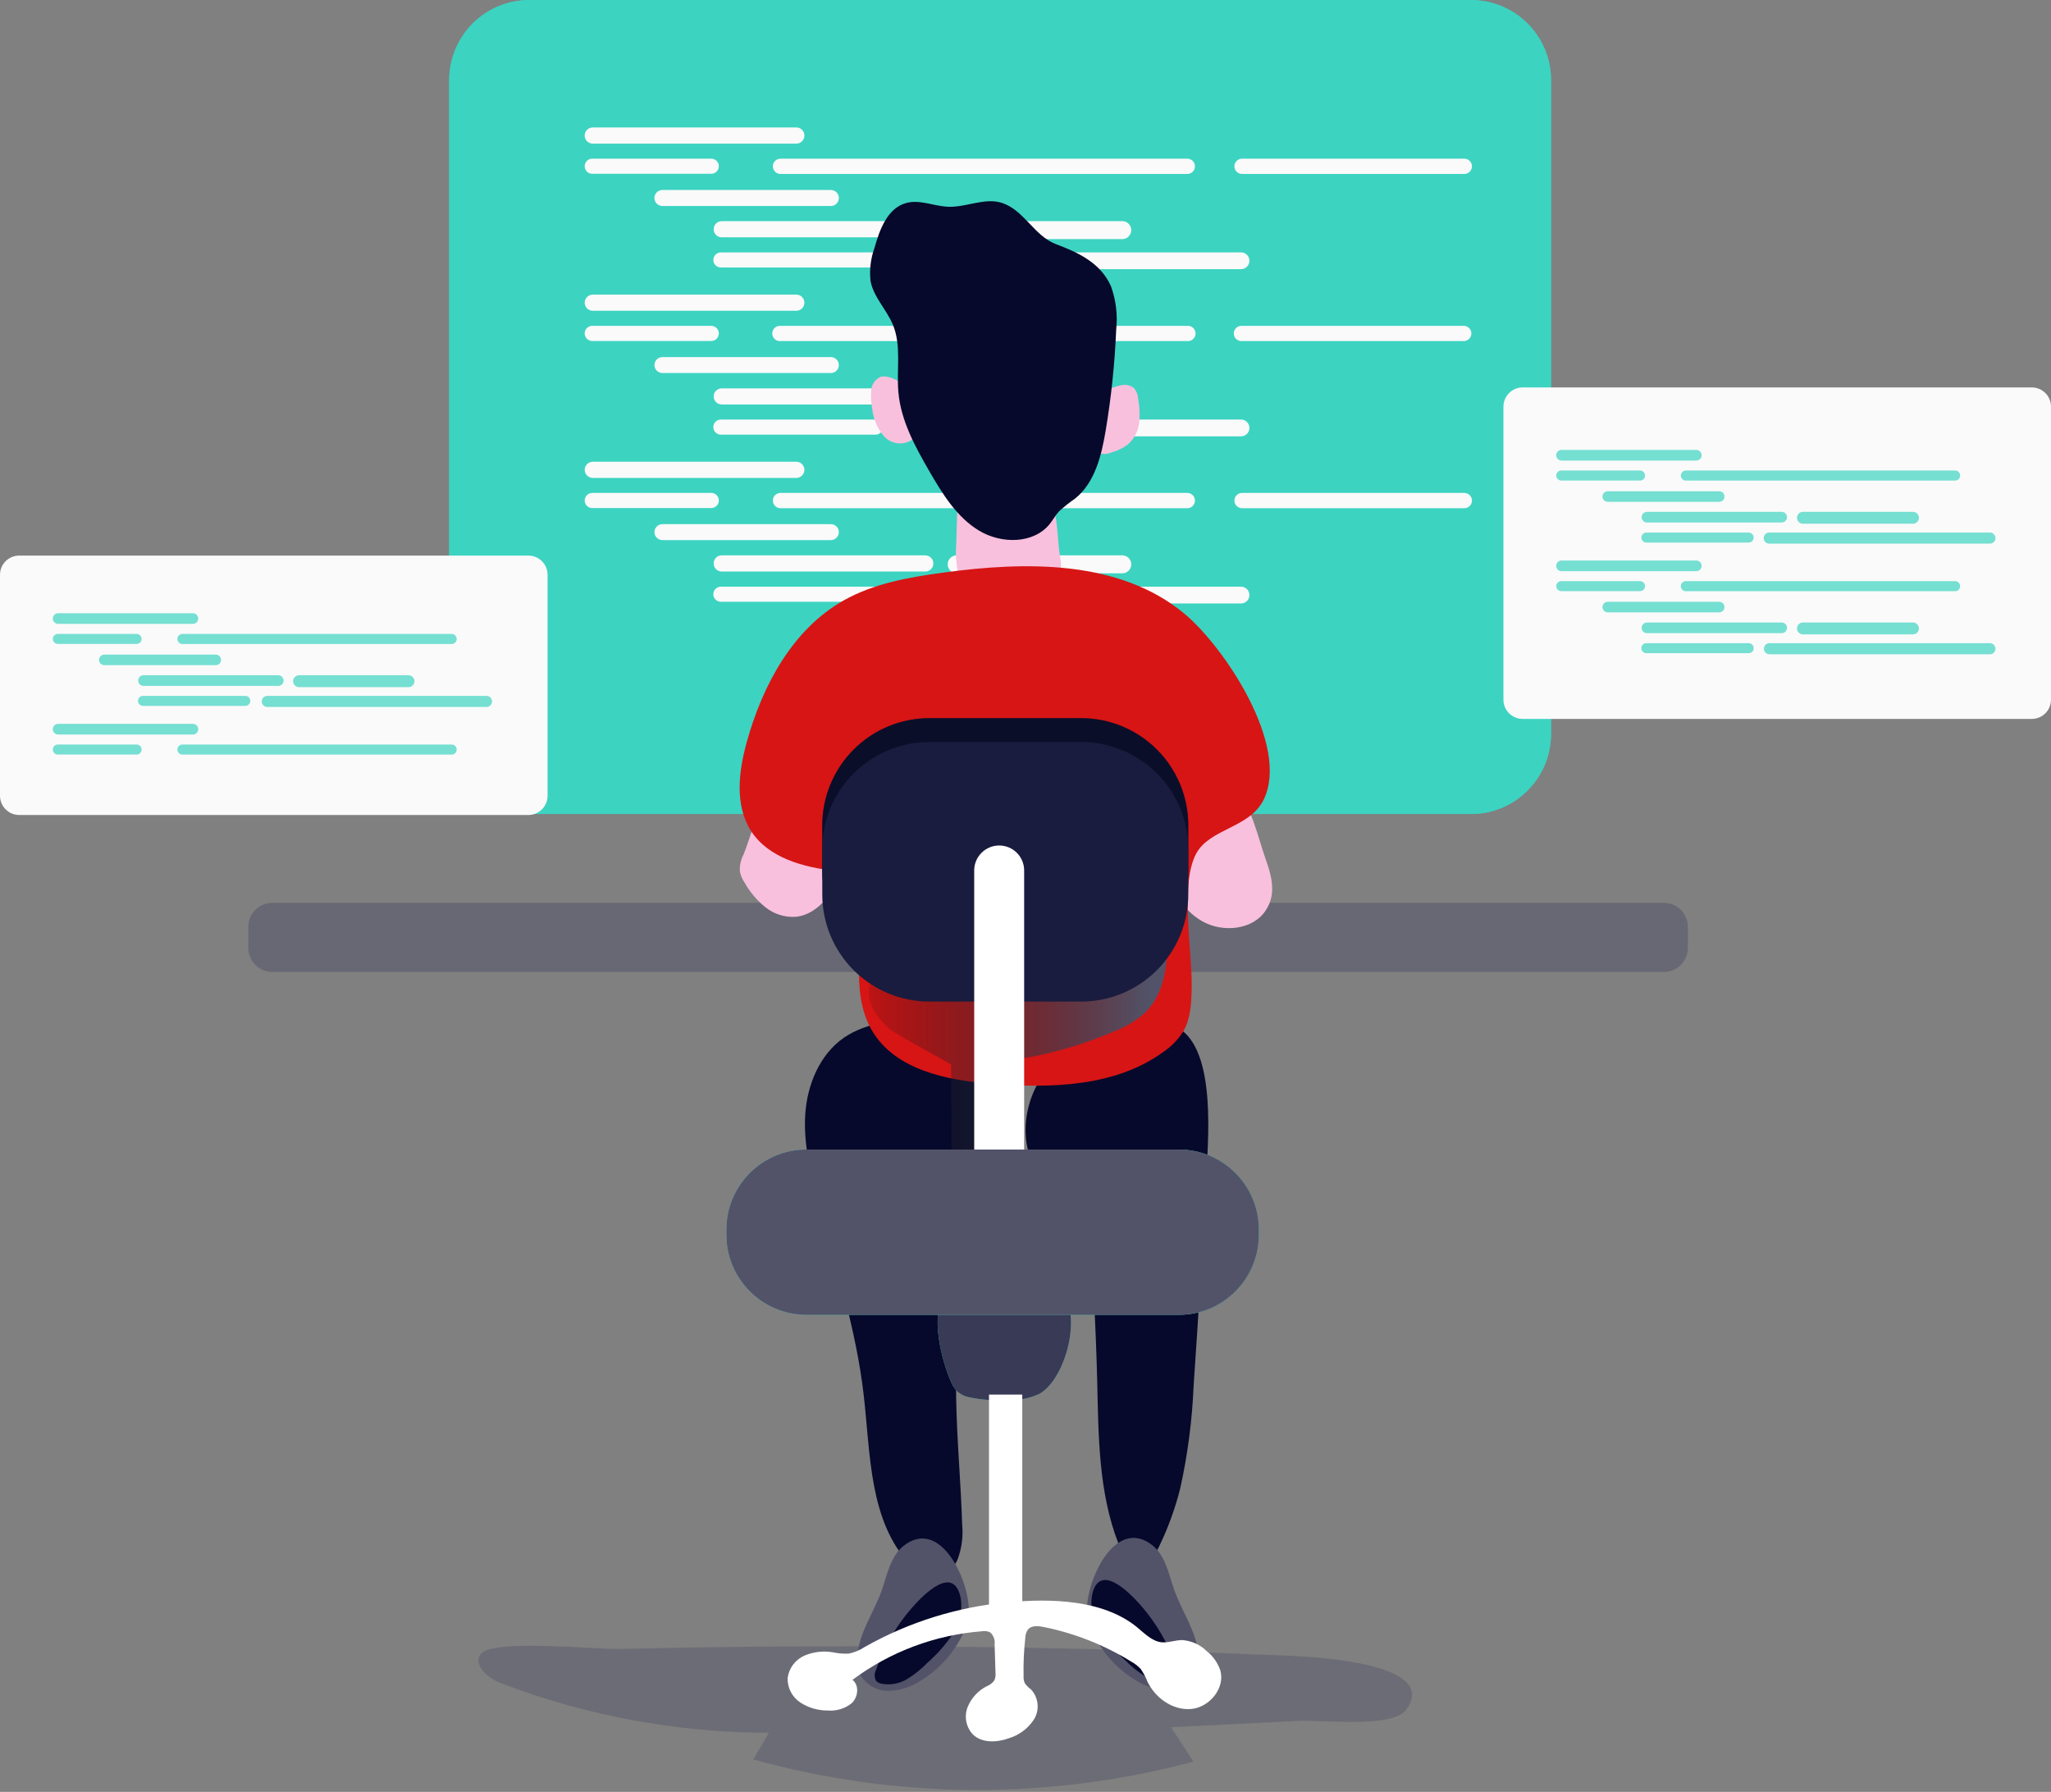 <svg width="427" height="373" viewBox="0 0 427 373" fill="none" xmlns="http://www.w3.org/2000/svg">
<rect x="0" y="0" width="427" height="373" fill="#808080" stroke="none"/>
<path opacity="0.42" d="M100.19 344.18C98.24 346.32 101.44 349.3 104.17 350.33C122.015 357.165 140.96 360.68 160.07 360.7L156.82 366.24C186.776 374.561 218.411 374.723 248.45 366.71L243.82 359.54L270.66 358.21C274.92 358.01 289.87 359.77 292.7 355.98C300.84 345.07 267.71 344.64 264.15 344.5C219.159 342.612 174.118 342.196 129.1 343.25C124.53 343.41 103.03 341.15 100.19 344.18V344.18Z" fill="#525369"/>
<path d="M251.06 245.87C250.34 260.04 249.49 274.24 248.5 288.47C248.2 295.66 247.27 302.81 245.71 309.83C244.665 314.004 243.19 318.059 241.31 321.93C240.49 323.6 239.34 325.41 237.51 325.59C235.21 325.83 233.63 323.37 232.81 321.21C228.7 310.58 228.7 298.94 228.43 287.57C228.28 281.68 228.05 275.8 227.73 269.91C227.35 262.8 226.57 255.11 221.77 249.84C220.31 248.25 218.53 246.94 217.09 245.31C211.24 238.67 212.99 227.47 219.29 221.21C224.19 216.36 238.42 209.96 245.29 213.97C253.44 218.73 251.45 238.21 251.06 245.87V245.87Z" fill="#06092B"/>
<path d="M209.95 221.54C212.006 224.798 212.969 228.627 212.7 232.47C212.37 244.01 205.51 254.23 202.07 265.27C196.92 281.95 199.79 299.82 200.31 317.31C200.55 319.72 200.25 322.16 199.43 324.44C198.995 325.568 198.227 326.537 197.229 327.219C196.231 327.901 195.049 328.264 193.84 328.26C192.088 327.936 190.509 326.996 189.39 325.61C180.95 316.57 181.23 302.79 179.83 290.51C178.27 276.84 174.03 263.64 170.42 250.36C168.79 244.37 167.26 238.23 167.64 232.04C168.03 225.84 170.64 219.48 175.74 215.98C185.03 209.63 203.32 212.04 209.95 221.54V221.54Z" fill="#06092B"/>
<path opacity="0.52" d="M56.7 202.32H346.4C347.726 202.32 348.998 201.793 349.936 200.856C350.873 199.918 351.4 198.646 351.4 197.32V192.94C351.4 191.614 350.873 190.342 349.936 189.404C348.998 188.467 347.726 187.94 346.4 187.94H56.7C55.374 187.94 54.102 188.467 53.164 189.404C52.227 190.342 51.7 191.614 51.7 192.94V197.32C51.7 198.646 52.227 199.918 53.164 200.856C54.102 201.793 55.374 202.32 56.7 202.32V202.32Z" fill="#525369"/>
<path d="M110.2 169.45H306.23C315.44 169.45 322.91 161.97 322.91 152.75V16.7C322.91 7.48 315.44 0.01 306.23 0.01H110.2C108.009 0.01 105.839 0.442 103.815 1.281C101.79 2.12 99.951 3.349 98.402 4.899C96.853 6.449 95.624 8.289 94.787 10.314C93.949 12.339 93.519 14.509 93.52 16.7V152.77C93.52 161.98 100.99 169.46 110.2 169.46V169.45Z" fill="#3CD3C1"/>
<path d="M110.2 169.45H306.23C315.44 169.45 322.91 161.97 322.91 152.75V16.7C322.91 7.48 315.44 0.01 306.23 0.01H110.2C108.009 0.01 105.839 0.442 103.815 1.281C101.79 2.12 99.951 3.349 98.402 4.899C96.853 6.449 95.624 8.289 94.787 10.314C93.949 12.339 93.519 14.509 93.52 16.7V152.77C93.52 161.98 100.99 169.46 110.2 169.46V169.45Z" fill="#3CD3C1"/>
<path d="M165.79 26.53H123.41C122.963 26.53 122.535 26.707 122.219 27.023C121.903 27.34 121.725 27.768 121.725 28.215C121.725 28.662 121.903 29.09 122.219 29.407C122.535 29.723 122.963 29.9 123.41 29.9H165.79C166.237 29.9 166.665 29.723 166.981 29.407C167.297 29.09 167.475 28.662 167.475 28.215C167.475 27.768 167.297 27.34 166.981 27.023C166.665 26.707 166.237 26.53 165.79 26.53V26.53ZM148.08 33.03H123.3C122.882 33.03 122.482 33.196 122.186 33.491C121.891 33.787 121.725 34.187 121.725 34.605C121.725 35.023 121.891 35.423 122.186 35.719C122.482 36.014 122.882 36.18 123.3 36.18H148.08C148.498 36.18 148.898 36.014 149.194 35.719C149.489 35.423 149.655 35.023 149.655 34.605C149.655 34.187 149.489 33.787 149.194 33.491C148.898 33.196 148.498 33.03 148.08 33.03V33.03ZM247.19 33.03H162.49C162.068 33.03 161.664 33.197 161.366 33.496C161.068 33.794 160.9 34.198 160.9 34.62C160.9 35.042 161.068 35.446 161.366 35.744C161.664 36.042 162.068 36.21 162.49 36.21H247.19C247.612 36.21 248.016 36.042 248.314 35.744C248.612 35.446 248.78 35.042 248.78 34.62C248.78 34.198 248.612 33.794 248.314 33.496C248.016 33.197 247.612 33.03 247.19 33.03ZM304.86 33.03H258.58C258.158 33.03 257.754 33.197 257.456 33.496C257.157 33.794 256.99 34.198 256.99 34.62C256.99 35.042 257.157 35.446 257.456 35.744C257.754 36.042 258.158 36.21 258.58 36.21H304.86C305.282 36.21 305.686 36.042 305.984 35.744C306.282 35.446 306.45 35.042 306.45 34.62C306.45 34.198 306.282 33.794 305.984 33.496C305.686 33.197 305.282 33.03 304.86 33.03ZM172.98 39.55H137.91C137.468 39.55 137.045 39.725 136.733 40.038C136.42 40.35 136.245 40.773 136.245 41.215C136.245 41.657 136.42 42.08 136.733 42.392C137.045 42.705 137.468 42.88 137.91 42.88H172.98C173.422 42.88 173.845 42.705 174.157 42.392C174.47 42.08 174.645 41.657 174.645 41.215C174.645 40.773 174.47 40.35 174.157 40.038C173.845 39.725 173.422 39.55 172.98 39.55ZM192.64 46.04H150.26C149.814 46.04 149.387 46.217 149.072 46.532C148.757 46.847 148.58 47.274 148.58 47.72C148.58 48.166 148.757 48.593 149.072 48.908C149.387 49.223 149.814 49.4 150.26 49.4H192.64C193.086 49.4 193.513 49.223 193.828 48.908C194.143 48.593 194.32 48.166 194.32 47.72C194.32 47.274 194.143 46.847 193.828 46.532C193.513 46.217 193.086 46.04 192.64 46.04ZM233.8 46.04H199.17C198.914 46.021 198.656 46.056 198.414 46.141C198.171 46.226 197.949 46.36 197.76 46.535C197.572 46.71 197.422 46.922 197.319 47.158C197.216 47.394 197.163 47.648 197.163 47.905C197.163 48.162 197.216 48.416 197.319 48.652C197.422 48.888 197.572 49.1 197.76 49.275C197.949 49.45 198.171 49.584 198.414 49.669C198.656 49.755 198.914 49.789 199.17 49.77H233.79C234.261 49.736 234.702 49.524 235.023 49.178C235.345 48.832 235.523 48.377 235.523 47.905C235.523 47.433 235.345 46.978 235.023 46.632C234.702 46.286 234.261 46.075 233.79 46.04H233.8ZM182.26 52.54H150.08C149.664 52.54 149.264 52.705 148.97 53C148.675 53.294 148.51 53.694 148.51 54.11C148.51 54.526 148.675 54.926 148.97 55.22C149.264 55.515 149.664 55.68 150.08 55.68H182.26C182.676 55.68 183.076 55.515 183.37 55.22C183.665 54.926 183.83 54.526 183.83 54.11C183.83 53.694 183.665 53.294 183.37 53C183.076 52.705 182.676 52.54 182.26 52.54V52.54ZM258.37 52.54H188.97C188.73 52.522 188.488 52.553 188.261 52.633C188.033 52.712 187.825 52.838 187.648 53.002C187.471 53.166 187.33 53.364 187.234 53.585C187.138 53.806 187.088 54.044 187.088 54.285C187.088 54.526 187.138 54.764 187.234 54.985C187.33 55.206 187.471 55.404 187.648 55.568C187.825 55.732 188.033 55.858 188.261 55.937C188.488 56.017 188.73 56.048 188.97 56.03H258.37C258.834 56.03 259.279 55.846 259.607 55.517C259.936 55.189 260.12 54.744 260.12 54.28C260.12 53.816 259.936 53.371 259.607 53.043C259.279 52.714 258.834 52.53 258.37 52.53V52.54ZM165.79 61.33H123.41C122.964 61.33 122.537 61.507 122.222 61.822C121.907 62.137 121.73 62.564 121.73 63.01C121.73 63.456 121.907 63.883 122.222 64.198C122.537 64.513 122.964 64.69 123.41 64.69H165.79C166.236 64.69 166.663 64.513 166.978 64.198C167.293 63.883 167.47 63.456 167.47 63.01C167.47 62.564 167.293 62.137 166.978 61.822C166.663 61.507 166.236 61.33 165.79 61.33ZM148.08 67.83H123.3C122.882 67.83 122.482 67.996 122.186 68.291C121.891 68.587 121.725 68.987 121.725 69.405C121.725 69.823 121.891 70.223 122.186 70.519C122.482 70.814 122.882 70.98 123.3 70.98H148.08C148.498 70.98 148.898 70.814 149.194 70.519C149.489 70.223 149.655 69.823 149.655 69.405C149.655 68.987 149.489 68.587 149.194 68.291C148.898 67.996 148.498 67.83 148.08 67.83V67.83ZM247.19 67.83H162.49C162.271 67.813 162.051 67.841 161.844 67.912C161.637 67.984 161.446 68.098 161.285 68.247C161.124 68.396 160.995 68.576 160.907 68.778C160.819 68.978 160.774 69.196 160.774 69.415C160.774 69.634 160.819 69.852 160.907 70.052C160.995 70.254 161.124 70.434 161.285 70.583C161.446 70.732 161.637 70.846 161.844 70.918C162.051 70.989 162.271 71.017 162.49 71H247.19C247.409 71.017 247.629 70.989 247.836 70.918C248.043 70.846 248.234 70.732 248.395 70.583C248.556 70.434 248.685 70.254 248.773 70.052C248.861 69.852 248.906 69.634 248.906 69.415C248.906 69.196 248.861 68.978 248.773 68.778C248.685 68.576 248.556 68.396 248.395 68.247C248.234 68.098 248.043 67.984 247.836 67.912C247.629 67.841 247.409 67.813 247.19 67.83V67.83ZM304.86 67.83H258.58C258.361 67.813 258.141 67.841 257.934 67.912C257.727 67.984 257.536 68.098 257.375 68.247C257.214 68.396 257.085 68.576 256.997 68.778C256.909 68.978 256.864 69.196 256.864 69.415C256.864 69.634 256.909 69.852 256.997 70.052C257.085 70.254 257.214 70.434 257.375 70.583C257.536 70.732 257.727 70.846 257.934 70.918C258.141 70.989 258.361 71.017 258.58 71H304.86C305.259 70.968 305.631 70.788 305.902 70.494C306.173 70.2 306.324 69.815 306.324 69.415C306.324 69.015 306.173 68.63 305.902 68.336C305.631 68.042 305.259 67.862 304.86 67.83ZM172.98 74.33H137.91C137.47 74.33 137.048 74.505 136.736 74.816C136.425 75.127 136.25 75.55 136.25 75.99C136.25 76.43 136.425 76.853 136.736 77.164C137.048 77.475 137.47 77.65 137.91 77.65H172.98C173.42 77.65 173.842 77.475 174.154 77.164C174.465 76.853 174.64 76.43 174.64 75.99C174.64 75.55 174.465 75.127 174.154 74.816C173.842 74.505 173.42 74.33 172.98 74.33V74.33ZM192.64 80.84H150.26C149.814 80.84 149.387 81.017 149.072 81.332C148.757 81.647 148.58 82.074 148.58 82.52C148.58 82.966 148.757 83.393 149.072 83.708C149.387 84.023 149.814 84.2 150.26 84.2H192.64C193.086 84.2 193.513 84.023 193.828 83.708C194.143 83.393 194.32 82.966 194.32 82.52C194.32 82.074 194.143 81.647 193.828 81.332C193.513 81.017 193.086 80.84 192.64 80.84ZM233.8 80.84H199.17C198.914 80.821 198.656 80.856 198.414 80.941C198.171 81.026 197.949 81.16 197.76 81.335C197.572 81.51 197.422 81.722 197.319 81.958C197.216 82.194 197.163 82.448 197.163 82.705C197.163 82.962 197.216 83.216 197.319 83.452C197.422 83.688 197.572 83.9 197.76 84.075C197.949 84.25 198.171 84.384 198.414 84.469C198.656 84.555 198.914 84.589 199.17 84.57H233.79C234.261 84.535 234.702 84.324 235.023 83.978C235.345 83.632 235.523 83.177 235.523 82.705C235.523 82.233 235.345 81.778 235.023 81.432C234.702 81.086 234.261 80.874 233.79 80.84H233.8ZM182.26 87.33H150.08C149.662 87.33 149.262 87.496 148.966 87.791C148.671 88.087 148.505 88.487 148.505 88.905C148.505 89.323 148.671 89.723 148.966 90.019C149.262 90.314 149.662 90.48 150.08 90.48H182.26C182.678 90.48 183.078 90.314 183.374 90.019C183.669 89.723 183.835 89.323 183.835 88.905C183.835 88.487 183.669 88.087 183.374 87.791C183.078 87.496 182.678 87.33 182.26 87.33ZM258.37 87.33H188.97C188.506 87.33 188.061 87.514 187.733 87.843C187.404 88.171 187.22 88.616 187.22 89.08C187.22 89.544 187.404 89.989 187.733 90.317C188.061 90.646 188.506 90.83 188.97 90.83H258.37C258.834 90.83 259.279 90.646 259.607 90.317C259.936 89.989 260.12 89.544 260.12 89.08C260.12 88.616 259.936 88.171 259.607 87.843C259.279 87.514 258.834 87.33 258.37 87.33ZM165.79 96.12H123.41C122.964 96.12 122.537 96.297 122.222 96.612C121.907 96.927 121.73 97.354 121.73 97.8C121.73 98.246 121.907 98.673 122.222 98.988C122.537 99.303 122.964 99.48 123.41 99.48H165.79C166.236 99.48 166.663 99.303 166.978 98.988C167.293 98.673 167.47 98.246 167.47 97.8C167.47 97.354 167.293 96.927 166.978 96.612C166.663 96.297 166.236 96.12 165.79 96.12ZM148.08 102.61H123.3C122.882 102.61 122.482 102.776 122.186 103.071C121.891 103.367 121.725 103.767 121.725 104.185C121.725 104.603 121.891 105.003 122.186 105.299C122.482 105.594 122.882 105.76 123.3 105.76H148.08C148.498 105.76 148.898 105.594 149.194 105.299C149.489 105.003 149.655 104.603 149.655 104.185C149.655 103.767 149.489 103.367 149.194 103.071C148.898 102.776 148.498 102.61 148.08 102.61V102.61ZM247.19 102.61H162.49C162.068 102.61 161.664 102.778 161.366 103.076C161.068 103.374 160.9 103.778 160.9 104.2C160.9 104.622 161.068 105.026 161.366 105.324C161.664 105.622 162.068 105.79 162.49 105.79H247.19C247.612 105.79 248.016 105.622 248.314 105.324C248.612 105.026 248.78 104.622 248.78 104.2C248.78 103.778 248.612 103.374 248.314 103.076C248.016 102.778 247.612 102.61 247.19 102.61ZM304.86 102.61H258.58C258.158 102.61 257.754 102.778 257.456 103.076C257.157 103.374 256.99 103.778 256.99 104.2C256.99 104.622 257.157 105.026 257.456 105.324C257.754 105.622 258.158 105.79 258.58 105.79H304.86C305.282 105.79 305.686 105.622 305.984 105.324C306.282 105.026 306.45 104.622 306.45 104.2C306.45 103.778 306.282 103.374 305.984 103.076C305.686 102.778 305.282 102.61 304.86 102.61ZM172.98 109.11H137.91C137.47 109.11 137.048 109.285 136.736 109.596C136.425 109.908 136.25 110.33 136.25 110.77C136.25 111.21 136.425 111.632 136.736 111.944C137.048 112.255 137.47 112.43 137.91 112.43H172.98C173.42 112.43 173.842 112.255 174.154 111.944C174.465 111.632 174.64 111.21 174.64 110.77C174.64 110.33 174.465 109.908 174.154 109.596C173.842 109.285 173.42 109.11 172.98 109.11V109.11ZM192.64 115.6H150.26C149.813 115.6 149.385 115.778 149.069 116.094C148.753 116.41 148.575 116.838 148.575 117.285C148.575 117.732 148.753 118.16 149.069 118.476C149.385 118.792 149.813 118.97 150.26 118.97H192.64C193.086 118.97 193.513 118.793 193.828 118.478C194.143 118.163 194.32 117.736 194.32 117.29C194.32 116.844 194.143 116.417 193.828 116.102C193.513 115.787 193.086 115.61 192.64 115.61V115.6ZM233.8 115.6H199.17C198.674 115.6 198.198 115.797 197.848 116.148C197.497 116.498 197.3 116.974 197.3 117.47C197.3 117.966 197.497 118.442 197.848 118.792C198.198 119.143 198.674 119.34 199.17 119.34H233.79C234.261 119.305 234.702 119.094 235.023 118.748C235.345 118.402 235.523 117.947 235.523 117.475C235.523 117.003 235.345 116.548 235.023 116.202C234.702 115.856 234.261 115.645 233.79 115.61L233.8 115.6ZM182.26 122.12H150.08C149.662 122.12 149.262 122.286 148.966 122.581C148.671 122.877 148.505 123.277 148.505 123.695C148.505 124.113 148.671 124.513 148.966 124.809C149.262 125.104 149.662 125.27 150.08 125.27H182.26C182.678 125.27 183.078 125.104 183.374 124.809C183.669 124.513 183.835 124.113 183.835 123.695C183.835 123.277 183.669 122.877 183.374 122.581C183.078 122.286 182.678 122.12 182.26 122.12V122.12ZM258.37 122.12H188.97C188.506 122.12 188.061 122.304 187.733 122.633C187.404 122.961 187.22 123.406 187.22 123.87C187.22 124.334 187.404 124.779 187.733 125.107C188.061 125.436 188.506 125.62 188.97 125.62H258.37C258.834 125.62 259.279 125.436 259.607 125.107C259.936 124.779 260.12 124.334 260.12 123.87C260.12 123.406 259.936 122.961 259.607 122.633C259.279 122.304 258.834 122.12 258.37 122.12Z" fill="#FAFAFA"/>
<path d="M263.42 178.63C264.37 181.28 265.26 184.07 264.67 186.81C264.46 187.76 264.07 188.66 263.54 189.47C260.89 193.59 254.59 194.23 250.26 191.75C245.94 189.28 243.49 184.55 242.3 179.8C241.83 178.2 241.67 176.53 241.83 174.88C242.22 172 244.13 169.57 246.13 167.44C248.78 164.68 253.65 161.06 257.23 164.38C260.43 167.36 262 174.65 263.43 178.63H263.42ZM154.82 177.83C154.237 178.926 153.964 180.16 154.03 181.4C154.19 182.2 154.51 182.96 154.96 183.64C156.08 185.64 157.57 187.42 159.36 188.86C161.16 190.303 163.439 191.011 165.74 190.84C169.14 190.47 171.84 187.77 173.64 184.86C175.518 182.095 176.505 178.822 176.47 175.48C176.368 173.719 175.877 172.003 175.033 170.454C174.19 168.904 173.014 167.561 171.59 166.52C169.03 164.66 163.69 162.97 160.79 165.1C157.89 167.23 156.26 174.4 154.82 177.83V177.83ZM233.24 80.24C233.711 80.102 234.208 80.075 234.692 80.159C235.176 80.244 235.634 80.44 236.03 80.73C236.58 81.36 236.91 82.16 236.95 83C237.28 84.7 237.35 86.43 237.15 88.14C236.926 89.845 236.086 91.41 234.79 92.54C233.79 93.28 232.65 93.84 231.45 94.16C230.55 94.57 229.51 94.61 228.58 94.26C228.174 93.984 227.836 93.62 227.588 93.197C227.341 92.773 227.191 92.299 227.15 91.81C226.1 86.67 227.7 81.25 233.25 80.24H233.24ZM184.9 78.46C184.372 78.327 183.818 78.327 183.29 78.46C182.713 78.73 182.225 79.16 181.884 79.699C181.544 80.237 181.366 80.863 181.37 81.5C181.29 82.75 181.37 84 181.61 85.23C181.84 87.29 182.68 89.23 184.03 90.8C184.706 91.557 185.618 92.063 186.618 92.237C187.618 92.412 188.648 92.243 189.54 91.76C195.18 87.86 189.87 79.55 184.89 78.46H184.9ZM220.64 115.6C220.9 116.8 220.97 118.04 220.85 119.26C220.36 122.66 216.97 125.04 213.57 125.46C210.17 125.89 206.77 124.75 203.6 123.49C202.627 123.159 201.727 122.643 200.95 121.97C200.172 121.159 199.641 120.142 199.42 119.04C199.04 117.12 198.92 115.16 199.08 113.22L199.28 106.36C199.22 105.02 199.48 103.68 200.06 102.46C201.38 100.19 204.43 99.81 207.06 99.64C210.53 99.49 215.76 99.64 218.04 102.8C220.32 105.96 220.06 111.91 220.64 115.6V115.6Z" fill="#F8C0DD"/>
<path d="M231.31 59.63C232.35 62.53 232.71 65.61 232.38 68.67C232.08 75.72 231.35 82.74 230.18 89.7C229.3 94.92 227.92 100.53 223.78 103.82C222.61 104.62 221.49 105.51 220.45 106.48C219.74 107.25 219.23 108.21 218.57 109.04C215.21 113.26 208.44 113.26 203.82 110.45C199.19 107.65 196.23 102.84 193.52 98.16C190.54 93.01 187.57 87.61 187.04 81.67C186.61 76.97 187.71 72.01 185.91 67.64C184.59 64.43 181.84 61.85 181.23 58.44C180.99 56.14 181.27 53.81 182.05 51.64C183.13 47.77 184.77 43.3 188.69 42.25C191.55 41.48 194.49 42.95 197.46 43.04C201.23 43.17 205.06 41.06 208.65 42.25C213.25 43.79 215.29 49.11 219.88 50.84C224.48 52.56 229.18 54.74 231.32 59.64L231.31 59.63Z" fill="#06092B"/>
<path d="M246.56 127.73C233.09 116.55 213.66 116.83 196.34 119.2C189.18 120.17 181.89 121.45 175.6 125.01C165.05 130.99 158.81 142.55 155.53 154.25C153.79 160.45 152.88 167.53 156.36 172.98C160.01 178.61 167.28 180.55 173.96 181.3C174.97 181.32 175.97 181.6 176.85 182.13C177.76 182.99 178.34 184.14 178.47 185.39C180.32 195.09 176.55 205.99 181.53 214.5C186.35 222.73 197.13 224.9 206.62 225.62C218.9 226.57 232.22 226.22 242.19 218.98C243.845 217.867 245.251 216.424 246.32 214.74C247.97 211.92 248.06 208.5 248.1 205.24C248.2 198.14 245.62 183.87 249.07 177.62C251.97 172.41 260.21 172.38 263.1 166.43C268.59 155.11 254.8 134.55 246.56 127.73Z" fill="#D71515"/>
<path d="M198 221.6L198.1 238.27C198.16 238.92 198.06 239.57 197.79 240.14C197.35 240.74 196.72 241.12 196.03 241.21C191.98 242.26 187.75 241.66 183.61 241.68C179.46 241.69 174.98 242.51 172 245.75C176.53 249.5 182.37 250.52 187.98 251.25C196.28 252.36 204.59 253.09 212.92 253.45C218.32 253.9 223.75 253.59 229.08 252.52C233.854 251.425 238.267 249.125 241.9 245.84C238.24 241.44 232.17 241.53 226.81 241.53C221.61 241.53 216.39 241.19 211.21 240.53C210.63 240.54 210.05 240.42 209.51 240.16C208.961 239.899 208.473 239.524 208.08 239.06C207.643 238.178 207.469 237.188 207.58 236.21C207.68 232.51 208.1 228.81 208.83 225.21C208.975 224.033 209.4 222.908 210.07 221.93C211.197 220.834 212.681 220.181 214.25 220.09C220.363 218.947 226.33 217.126 232.04 214.66C234.446 213.762 236.654 212.403 238.54 210.66C243.71 205.4 243.49 196.36 242.29 188.66C232.971 194.769 222.156 198.206 211.02 198.6C203.5 198.83 187.18 195.22 181.89 203.32C179.26 207.42 182.06 211.2 184.96 214.02C186.22 215.23 198.01 221.43 198.01 221.6H198Z" fill="url(#paint0_linear)"/>
<path d="M225.09 149.49H193.49C187.576 149.49 181.904 151.839 177.722 156.022C173.539 160.204 171.19 165.876 171.19 171.79V181.22C171.19 187.134 173.539 192.806 177.722 196.988C181.904 201.171 187.576 203.52 193.49 203.52H225.09C231.004 203.52 236.676 201.171 240.858 196.988C245.041 192.806 247.39 187.134 247.39 181.22V171.8C247.391 168.871 246.815 165.97 245.695 163.263C244.575 160.556 242.933 158.097 240.862 156.025C238.791 153.953 236.332 152.31 233.626 151.188C230.92 150.067 228.019 149.49 225.09 149.49V149.49Z" fill="#050720"/>
<path d="M225.09 149.49H193.49C187.576 149.49 181.904 151.839 177.722 156.022C173.539 160.204 171.19 165.876 171.19 171.79V181.22C171.19 187.134 173.539 192.806 177.722 196.988C181.904 201.171 187.576 203.52 193.49 203.52H225.09C231.004 203.52 236.676 201.171 240.858 196.988C245.041 192.806 247.39 187.134 247.39 181.22V171.8C247.391 168.871 246.815 165.97 245.695 163.263C244.575 160.556 242.933 158.097 240.862 156.025C238.791 153.953 236.332 152.31 233.626 151.188C230.92 150.067 228.019 149.49 225.09 149.49Z" fill="url(#paint1_linear)"/>
<path d="M225.09 154.46H193.49C187.576 154.46 181.904 156.809 177.722 160.992C173.539 165.174 171.19 170.846 171.19 176.76V186.19C171.19 192.104 173.539 197.776 177.722 201.958C181.904 206.141 187.576 208.49 193.49 208.49H225.09C231.004 208.49 236.676 206.141 240.858 201.958C245.041 197.776 247.39 192.104 247.39 186.19V176.77C247.391 173.841 246.815 170.94 245.695 168.233C244.575 165.526 242.933 163.067 240.862 160.995C238.791 158.923 236.332 157.28 233.626 156.158C230.92 155.037 228.019 154.46 225.09 154.46V154.46Z" fill="#191C3E"/>
<path d="M221.01 184.29C218.731 185.3 216.331 186.012 213.87 186.41C207.23 187.63 199.47 187.37 194.69 182.55C193.942 181.817 193.335 180.953 192.9 180C191.57 176.77 193.31 172.87 196.17 170.83C199.02 168.78 202.65 168.23 206.14 168.06C210.42 167.86 218.54 167.12 222.27 170C226.73 173.46 226.04 181.92 221.01 184.29V184.29Z" fill="url(#paint2_linear)"/>
<path d="M208.01 261.88H208.02C209.399 261.88 210.722 261.332 211.697 260.357C212.672 259.382 213.22 258.059 213.22 256.68V181.2C213.22 179.821 212.672 178.498 211.697 177.523C210.722 176.548 209.399 176 208.02 176C206.641 176 205.318 176.548 204.343 177.523C203.368 178.498 202.82 179.821 202.82 181.2V256.7C202.82 258.079 203.368 259.402 204.343 260.377C205.318 261.352 206.641 261.9 208.02 261.9L208.01 261.88Z" fill="white"/>
<path d="M240 321.73C242.66 323.92 243.32 327.72 244.49 331.03C246.11 335.54 249.11 339.65 249.51 344.43C249.684 345.85 249.448 347.29 248.83 348.58C248.236 349.576 247.392 350.399 246.382 350.968C245.371 351.536 244.229 351.83 243.07 351.82C240.744 351.771 238.477 351.079 236.52 349.82C233.06 347.76 230.2 344.82 228.24 341.31C227.24 339.59 226.59 337.68 226.34 335.71C225.81 329.71 232.02 315.35 240 321.73V321.73Z" fill="#525369"/>
<path d="M244.95 347.08C245.137 347.429 245.235 347.819 245.235 348.215C245.235 348.611 245.137 349.001 244.95 349.35C244.65 349.68 244.24 349.9 243.8 349.97C241.97 350.33 240.07 349.98 238.49 349C236.92 348.04 235.49 346.89 234.21 345.56C232.236 343.83 230.489 341.858 229.01 339.69C227.535 337.487 226.936 334.812 227.33 332.19C228.73 324.99 235.09 331.44 237.43 334.09C240.76 337.89 243.32 342.29 244.95 347.08V347.08Z" fill="#06092B"/>
<path d="M188.01 321.87C185.36 324.07 184.69 327.87 183.53 331.17C181.9 335.69 178.9 339.81 178.51 344.57C178.332 345.995 178.564 347.442 179.18 348.74C179.776 349.736 180.622 350.558 181.634 351.124C182.647 351.691 183.79 351.983 184.95 351.97C187.27 351.92 189.54 351.23 191.49 349.97C194.96 347.91 197.81 344.97 199.78 341.46C200.78 339.74 201.43 337.83 201.66 335.85C202.19 329.85 195.98 315.45 188.01 321.87V321.87Z" fill="#525369"/>
<path d="M182.38 347.6C182.196 347.95 182.1 348.34 182.1 348.735C182.1 349.13 182.196 349.52 182.38 349.87C182.69 350.2 183.1 350.42 183.55 350.49C185.38 350.83 187.27 350.49 188.86 349.52C190.42 348.555 191.855 347.399 193.13 346.08C195.107 344.346 196.855 342.367 198.33 340.19C199.806 337.991 200.409 335.32 200.02 332.7C198.6 325.49 192.26 331.94 189.92 334.61C186.582 338.406 184.021 342.819 182.38 347.6V347.6Z" fill="#06092B"/>
<path d="M216.47 290.1C214.329 291.118 211.966 291.575 209.6 291.43C206.99 291.58 204.36 291.39 201.8 290.86C200.932 290.691 200.119 290.314 199.43 289.76C198.855 289.233 198.402 288.589 198.1 287.87C195.94 283.09 193.5 273.17 196.86 269.15C200.69 264.53 215.92 263.71 220.76 268.57C225.45 273.11 222.05 286.82 216.47 290.1V290.1Z" fill="#3CD3C1"/>
<path d="M216.47 290.1C214.329 291.118 211.966 291.575 209.6 291.43C206.99 291.58 204.36 291.39 201.8 290.86C200.932 290.691 200.119 290.314 199.43 289.76C198.855 289.233 198.402 288.589 198.1 287.87C195.94 283.09 193.5 273.17 196.86 269.15C200.69 264.53 215.92 263.71 220.76 268.57C225.45 273.11 222.05 286.82 216.47 290.1V290.1Z" fill="#393A55"/>
<path d="M205.9 335.05H212.83V290.3H205.9V335.05Z" fill="white"/>
<path d="M236.77 338.77C238.31 340.03 239.81 341.62 241.79 341.86C243.23 342.01 244.66 341.4 246.12 341.4C248.04 341.54 249.86 342.35 251.23 343.7C252.534 344.731 253.513 346.116 254.05 347.69C255.12 351.36 251.85 355.37 248.05 355.74C244.24 356.11 240.57 353.51 238.9 350.08C238.54 349.14 238.06 348.25 237.49 347.42C236.939 346.827 236.298 346.324 235.59 345.93C229.952 342.434 223.734 339.975 217.23 338.67C216.1 338.44 214.72 338.33 214 339.22C213.654 339.731 213.466 340.333 213.46 340.95C213.16 343.6 213.04 346.26 213.1 348.92C213.06 349.43 213.16 349.95 213.38 350.42C213.72 350.89 214.14 351.31 214.62 351.65C215.39 352.465 215.875 353.509 216.001 354.623C216.127 355.738 215.888 356.863 215.32 357.83C214.116 359.734 212.272 361.145 210.12 361.81C207.57 362.75 204.36 362.91 202.46 360.96C201.789 360.206 201.341 359.28 201.164 358.286C200.988 357.293 201.09 356.269 201.46 355.33C202.226 353.454 203.643 351.917 205.45 351C206.075 350.76 206.618 350.343 207.01 349.8C207.24 349.3 207.31 348.75 207.25 348.2L207.07 342.28C207.128 341.828 207.076 341.368 206.919 340.94C206.763 340.512 206.506 340.128 206.17 339.82C205.638 339.544 205.028 339.456 204.44 339.57C194.678 340.323 185.33 343.828 177.48 349.68C178.92 350.8 178.67 353.21 177.38 354.49C175.963 355.66 174.141 356.225 172.31 356.06C170.29 356.08 168.31 355.5 166.63 354.4C165.787 353.849 165.101 353.09 164.637 352.197C164.173 351.304 163.946 350.306 163.98 349.3C164.113 348.28 164.51 347.312 165.131 346.491C165.751 345.671 166.575 345.026 167.52 344.62C169.42 343.82 171.52 343.6 173.54 343.97C174.58 344.19 175.64 344.27 176.71 344.22C177.906 343.971 179.043 343.496 180.06 342.82C189.26 337.62 199.46 334.46 209.98 333.52C218.79 332.74 229.64 332.92 236.78 338.77H236.77Z" fill="white"/>
<path d="M167.9 273.7H245.42C254.62 273.7 262.08 266.23 262.08 257.02V255.97C262.08 246.76 254.62 239.29 245.42 239.29H167.9C158.7 239.29 151.23 246.76 151.23 255.97V257.02C151.23 266.22 158.7 273.69 167.9 273.69V273.7Z" fill="#3CD3C1"/>
<path d="M167.9 273.7H245.42C254.62 273.7 262.08 266.23 262.08 257.02V255.97C262.08 246.76 254.62 239.29 245.42 239.29H167.9C158.7 239.29 151.23 246.76 151.23 255.97V257.02C151.23 266.22 158.7 273.69 167.9 273.69V273.7Z" fill="#525369"/>
<path d="M110 115.65H4C1.791 115.65 0 117.441 0 119.65V165.65C0 167.859 1.791 169.65 4 169.65H110C112.209 169.65 114 167.859 114 165.65V119.65C114 117.441 112.209 115.65 110 115.65Z" fill="#FAFAFA"/>
<path opacity="0.7" d="M40.17 127.65H12.1C11.806 127.65 11.523 127.767 11.315 127.975C11.107 128.183 10.99 128.466 10.99 128.76C10.99 129.054 11.107 129.337 11.315 129.545C11.523 129.753 11.806 129.87 12.1 129.87H40.16C40.454 129.87 40.737 129.753 40.945 129.545C41.153 129.337 41.27 129.054 41.27 128.76C41.27 128.466 41.153 128.183 40.945 127.975C40.737 127.767 40.454 127.65 40.16 127.65H40.17ZM28.44 131.96H12.04C11.764 131.96 11.5 132.07 11.305 132.265C11.11 132.46 11 132.724 11 133C11 133.276 11.11 133.54 11.305 133.735C11.5 133.93 11.764 134.04 12.04 134.04H28.44C28.716 134.04 28.98 133.93 29.175 133.735C29.37 133.54 29.48 133.276 29.48 133C29.48 132.724 29.37 132.46 29.175 132.265C28.98 132.07 28.716 131.96 28.44 131.96ZM94.03 131.96H37.98C37.702 131.96 37.434 132.071 37.237 132.268C37.041 132.464 36.93 132.732 36.93 133.01C36.93 133.288 37.041 133.556 37.237 133.752C37.434 133.949 37.702 134.06 37.98 134.06H94.03C94.308 134.06 94.576 133.949 94.772 133.752C94.969 133.556 95.08 133.288 95.08 133.01C95.08 132.732 94.969 132.464 94.772 132.268C94.576 132.071 94.308 131.96 94.03 131.96V131.96ZM44.93 136.26H21.72C21.576 136.26 21.433 136.288 21.299 136.344C21.166 136.399 21.044 136.48 20.942 136.582C20.84 136.684 20.759 136.806 20.704 136.939C20.648 137.072 20.62 137.216 20.62 137.36C20.62 137.504 20.648 137.647 20.704 137.781C20.759 137.914 20.84 138.036 20.942 138.138C21.044 138.24 21.166 138.321 21.299 138.376C21.433 138.432 21.576 138.46 21.72 138.46H44.92C45.212 138.46 45.492 138.344 45.698 138.138C45.904 137.932 46.02 137.652 46.02 137.36C46.02 137.068 45.904 136.788 45.698 136.582C45.492 136.376 45.212 136.26 44.92 136.26H44.93ZM57.93 140.56H29.88C29.586 140.56 29.303 140.677 29.095 140.885C28.887 141.093 28.77 141.376 28.77 141.67C28.77 141.964 28.887 142.247 29.095 142.455C29.303 142.663 29.586 142.78 29.88 142.78H57.93C58.224 142.78 58.507 142.663 58.715 142.455C58.923 142.247 59.04 141.964 59.04 141.67C59.04 141.376 58.923 141.093 58.715 140.885C58.507 140.677 58.224 140.56 57.93 140.56V140.56ZM85.16 140.56H62.26C61.931 140.56 61.616 140.691 61.383 140.923C61.151 141.156 61.02 141.471 61.02 141.8C61.02 142.129 61.151 142.444 61.383 142.677C61.616 142.909 61.931 143.04 62.26 143.04H85.16C85.468 143.012 85.755 142.87 85.964 142.642C86.173 142.413 86.289 142.115 86.289 141.805C86.289 141.495 86.173 141.197 85.964 140.968C85.755 140.74 85.468 140.598 85.16 140.57V140.56ZM51.07 144.86H29.77C29.494 144.86 29.23 144.97 29.035 145.165C28.84 145.36 28.73 145.624 28.73 145.9C28.73 146.176 28.84 146.44 29.035 146.635C29.23 146.83 29.494 146.94 29.77 146.94H51.07C51.346 146.94 51.61 146.83 51.805 146.635C52 146.44 52.11 146.176 52.11 145.9C52.11 145.624 52 145.36 51.805 145.165C51.61 144.97 51.346 144.86 51.07 144.86ZM101.43 144.86H55.5C55.221 144.897 54.965 145.034 54.78 145.245C54.594 145.457 54.492 145.729 54.492 146.01C54.492 146.291 54.594 146.563 54.78 146.775C54.965 146.986 55.221 147.123 55.5 147.16H101.43C101.709 147.123 101.965 146.986 102.15 146.775C102.336 146.563 102.438 146.291 102.438 146.01C102.438 145.729 102.336 145.457 102.15 145.245C101.965 145.034 101.709 144.897 101.43 144.86ZM40.17 150.68H12.1C11.806 150.68 11.523 150.797 11.315 151.005C11.107 151.213 10.99 151.496 10.99 151.79C10.99 152.084 11.107 152.367 11.315 152.575C11.523 152.783 11.806 152.9 12.1 152.9H40.16C40.454 152.9 40.737 152.783 40.945 152.575C41.153 152.367 41.27 152.084 41.27 151.79C41.27 151.496 41.153 151.213 40.945 151.005C40.737 150.797 40.454 150.68 40.16 150.68H40.17ZM28.44 154.98H12.04C11.763 154.98 11.497 155.09 11.301 155.286C11.105 155.482 10.995 155.748 10.995 156.025C10.995 156.302 11.105 156.568 11.301 156.764C11.497 156.96 11.763 157.07 12.04 157.07H28.44C28.717 157.07 28.983 156.96 29.179 156.764C29.375 156.568 29.485 156.302 29.485 156.025C29.485 155.748 29.375 155.482 29.179 155.286C28.983 155.09 28.717 154.98 28.44 154.98V154.98ZM94.03 154.98H37.98C37.842 154.98 37.706 155.007 37.578 155.06C37.451 155.113 37.335 155.19 37.237 155.288C37.14 155.385 37.063 155.501 37.01 155.628C36.957 155.756 36.93 155.892 36.93 156.03C36.93 156.168 36.957 156.304 37.01 156.432C37.063 156.559 37.14 156.675 37.237 156.772C37.335 156.87 37.451 156.947 37.578 157C37.706 157.053 37.842 157.08 37.98 157.08H94.03C94.308 157.08 94.576 156.969 94.772 156.772C94.969 156.576 95.08 156.308 95.08 156.03C95.08 155.752 94.969 155.484 94.772 155.288C94.576 155.091 94.308 154.98 94.03 154.98V154.98Z" fill="#3CD3C1"/>
<path d="M423 80.65H317C314.791 80.65 313 82.441 313 84.65V145.65C313 147.859 314.791 149.65 317 149.65H423C425.209 149.65 427 147.859 427 145.65V84.65C427 82.441 425.209 80.65 423 80.65Z" fill="#FAFAFA"/>
<path opacity="0.7" d="M353.17 93.65H325.1C324.806 93.65 324.523 93.767 324.315 93.975C324.107 94.183 323.99 94.466 323.99 94.76C323.99 95.054 324.107 95.337 324.315 95.545C324.523 95.753 324.806 95.87 325.1 95.87H353.16C353.454 95.87 353.737 95.753 353.945 95.545C354.153 95.337 354.27 95.054 354.27 94.76C354.27 94.466 354.153 94.183 353.945 93.975C353.737 93.767 353.454 93.65 353.16 93.65H353.17ZM341.44 97.94H325.04C324.763 97.94 324.497 98.05 324.301 98.246C324.105 98.442 323.995 98.708 323.995 98.985C323.995 99.262 324.105 99.528 324.301 99.724C324.497 99.92 324.763 100.03 325.04 100.03H341.44C341.717 100.03 341.983 99.92 342.179 99.724C342.375 99.528 342.485 99.262 342.485 98.985C342.485 98.708 342.375 98.442 342.179 98.246C341.983 98.05 341.717 97.94 341.44 97.94ZM407.03 97.94H350.98C350.702 97.94 350.434 98.051 350.238 98.248C350.041 98.444 349.93 98.712 349.93 98.99C349.93 99.269 350.041 99.535 350.238 99.733C350.434 99.929 350.702 100.04 350.98 100.04H407.03C407.308 100.04 407.576 99.929 407.772 99.733C407.969 99.535 408.08 99.269 408.08 98.99C408.08 98.712 407.969 98.444 407.772 98.248C407.576 98.051 407.308 97.94 407.03 97.94V97.94ZM357.93 102.26H334.72C334.428 102.26 334.148 102.376 333.942 102.582C333.736 102.788 333.62 103.068 333.62 103.36C333.62 103.652 333.736 103.932 333.942 104.138C334.148 104.344 334.428 104.46 334.72 104.46H357.92C358.212 104.46 358.492 104.344 358.698 104.138C358.904 103.932 359.02 103.652 359.02 103.36C359.02 103.068 358.904 102.788 358.698 102.582C358.492 102.376 358.212 102.26 357.92 102.26H357.93ZM370.93 106.55H342.88C342.586 106.55 342.303 106.667 342.095 106.875C341.887 107.083 341.77 107.366 341.77 107.66C341.77 107.954 341.887 108.237 342.095 108.445C342.303 108.653 342.586 108.77 342.88 108.77H370.93C371.224 108.77 371.507 108.653 371.715 108.445C371.923 108.237 372.04 107.954 372.04 107.66C372.04 107.366 371.923 107.083 371.715 106.875C371.507 106.667 371.224 106.55 370.93 106.55ZM398.15 106.55H375.25C374.942 106.578 374.655 106.72 374.446 106.948C374.237 107.177 374.121 107.475 374.121 107.785C374.121 108.095 374.237 108.393 374.446 108.622C374.655 108.85 374.942 108.992 375.25 109.02H398.15C398.322 109.035 398.494 109.015 398.658 108.96C398.821 108.905 398.971 108.816 399.098 108.7C399.225 108.584 399.326 108.443 399.396 108.285C399.465 108.128 399.501 107.957 399.501 107.785C399.501 107.613 399.465 107.442 399.396 107.285C399.326 107.127 399.225 106.986 399.098 106.87C398.971 106.754 398.821 106.665 398.658 106.61C398.494 106.555 398.322 106.535 398.15 106.55V106.55ZM364.06 110.86H342.76C342.484 110.86 342.22 110.97 342.025 111.165C341.83 111.36 341.72 111.624 341.72 111.9C341.72 112.176 341.83 112.44 342.025 112.635C342.22 112.83 342.484 112.94 342.76 112.94H364.06C364.336 112.94 364.6 112.83 364.795 112.635C364.99 112.44 365.1 112.176 365.1 111.9C365.1 111.624 364.99 111.36 364.795 111.165C364.6 110.97 364.336 110.86 364.06 110.86V110.86ZM414.43 110.86H368.5C368.336 110.838 368.17 110.852 368.012 110.9C367.854 110.948 367.708 111.029 367.583 111.138C367.459 111.247 367.36 111.381 367.291 111.531C367.223 111.682 367.188 111.845 367.188 112.01C367.188 112.175 367.223 112.338 367.291 112.489C367.36 112.639 367.459 112.773 367.583 112.882C367.708 112.991 367.854 113.072 368.012 113.12C368.17 113.168 368.336 113.182 368.5 113.16H414.43C414.709 113.123 414.965 112.986 415.15 112.775C415.336 112.563 415.438 112.291 415.438 112.01C415.438 111.729 415.336 111.457 415.15 111.245C414.965 111.034 414.709 110.897 414.43 110.86V110.86ZM353.17 116.68H325.1C324.806 116.68 324.523 116.797 324.315 117.005C324.107 117.213 323.99 117.496 323.99 117.79C323.99 118.084 324.107 118.367 324.315 118.575C324.523 118.783 324.806 118.9 325.1 118.9H353.16C353.454 118.9 353.737 118.783 353.945 118.575C354.153 118.367 354.27 118.084 354.27 117.79C354.27 117.496 354.153 117.213 353.945 117.005C353.737 116.797 353.454 116.68 353.16 116.68H353.17ZM341.44 120.97H325.04C324.764 120.97 324.5 121.08 324.305 121.275C324.11 121.47 324 121.734 324 122.01C324 122.286 324.11 122.55 324.305 122.745C324.5 122.94 324.764 123.05 325.04 123.05H341.44C341.716 123.05 341.98 122.94 342.175 122.745C342.37 122.55 342.48 122.286 342.48 122.01C342.48 121.734 342.37 121.47 342.175 121.275C341.98 121.08 341.716 120.97 341.44 120.97V120.97ZM407.03 120.97H350.98C350.702 120.97 350.434 121.081 350.238 121.278C350.041 121.474 349.93 121.742 349.93 122.02C349.93 122.298 350.041 122.566 350.238 122.762C350.434 122.959 350.702 123.07 350.98 123.07H407.03C407.308 123.07 407.576 122.959 407.772 122.762C407.969 122.566 408.08 122.298 408.08 122.02C408.08 121.742 407.969 121.474 407.772 121.278C407.576 121.081 407.308 120.97 407.03 120.97V120.97ZM357.93 125.27H334.72C334.428 125.27 334.148 125.386 333.942 125.592C333.736 125.798 333.62 126.078 333.62 126.37C333.62 126.662 333.736 126.942 333.942 127.148C334.148 127.354 334.428 127.47 334.72 127.47H357.92C358.212 127.47 358.492 127.354 358.698 127.148C358.904 126.942 359.02 126.662 359.02 126.37C359.02 126.078 358.904 125.798 358.698 125.592C358.492 125.386 358.212 125.27 357.92 125.27H357.93ZM370.93 129.58H342.88C342.586 129.58 342.303 129.697 342.095 129.905C341.887 130.113 341.77 130.396 341.77 130.69C341.77 130.984 341.887 131.267 342.095 131.475C342.303 131.683 342.586 131.8 342.88 131.8H370.93C371.224 131.8 371.507 131.683 371.715 131.475C371.923 131.267 372.04 130.984 372.04 130.69C372.04 130.396 371.923 130.113 371.715 129.905C371.507 129.697 371.224 129.58 370.93 129.58V129.58ZM398.15 129.58H375.25C374.942 129.608 374.655 129.75 374.446 129.978C374.237 130.207 374.121 130.505 374.121 130.815C374.121 131.125 374.237 131.423 374.446 131.652C374.655 131.88 374.942 132.022 375.25 132.05H398.15C398.322 132.065 398.494 132.045 398.658 131.99C398.821 131.935 398.971 131.846 399.098 131.73C399.225 131.614 399.326 131.473 399.396 131.315C399.465 131.158 399.501 130.987 399.501 130.815C399.501 130.643 399.465 130.472 399.396 130.315C399.326 130.157 399.225 130.016 399.098 129.9C398.971 129.784 398.821 129.695 398.658 129.64C398.494 129.585 398.322 129.565 398.15 129.58V129.58ZM364.06 133.88H342.76C342.483 133.88 342.217 133.99 342.021 134.186C341.825 134.382 341.715 134.648 341.715 134.925C341.715 135.202 341.825 135.468 342.021 135.664C342.217 135.86 342.483 135.97 342.76 135.97H364.06C364.337 135.97 364.603 135.86 364.799 135.664C364.995 135.468 365.105 135.202 365.105 134.925C365.105 134.648 364.995 134.382 364.799 134.186C364.603 133.99 364.337 133.88 364.06 133.88ZM414.43 133.88H368.5C368.339 133.865 368.177 133.884 368.024 133.935C367.871 133.986 367.73 134.069 367.611 134.178C367.492 134.286 367.397 134.419 367.331 134.566C367.266 134.714 367.232 134.874 367.232 135.035C367.232 135.196 367.266 135.356 367.331 135.504C367.397 135.651 367.492 135.784 367.611 135.892C367.73 136.001 367.871 136.084 368.024 136.135C368.177 136.186 368.339 136.205 368.5 136.19H414.43C414.709 136.153 414.965 136.016 415.15 135.805C415.336 135.593 415.438 135.321 415.438 135.04C415.438 134.759 415.336 134.487 415.15 134.275C414.965 134.064 414.709 133.927 414.43 133.89V133.88Z" fill="#3CD3C1"/>
<defs>
<linearGradient id="paint0_linear" x1="172" y1="221.16" x2="243.05" y2="221.16" gradientUnits="userSpaceOnUse">
<stop stop-color="#010101" stop-opacity="0"/>
<stop offset="0.95" stop-color="#525369"/>
</linearGradient>
<linearGradient id="paint1_linear" x1="15215.6" y1="13483.2" x2="19587.6" y2="13483.2" gradientUnits="userSpaceOnUse">
<stop stop-color="#191C3E" stop-opacity="0.33"/>
<stop offset="0.95" stop-color="#010101"/>
</linearGradient>
<linearGradient id="paint2_linear" x1="10322.9" y1="4708.97" x2="10310.5" y2="5828.92" gradientUnits="userSpaceOnUse">
<stop stop-color="#010101" stop-opacity="0"/>
<stop offset="0.95" stop-color="#010101"/>
</linearGradient>
</defs>
</svg>
